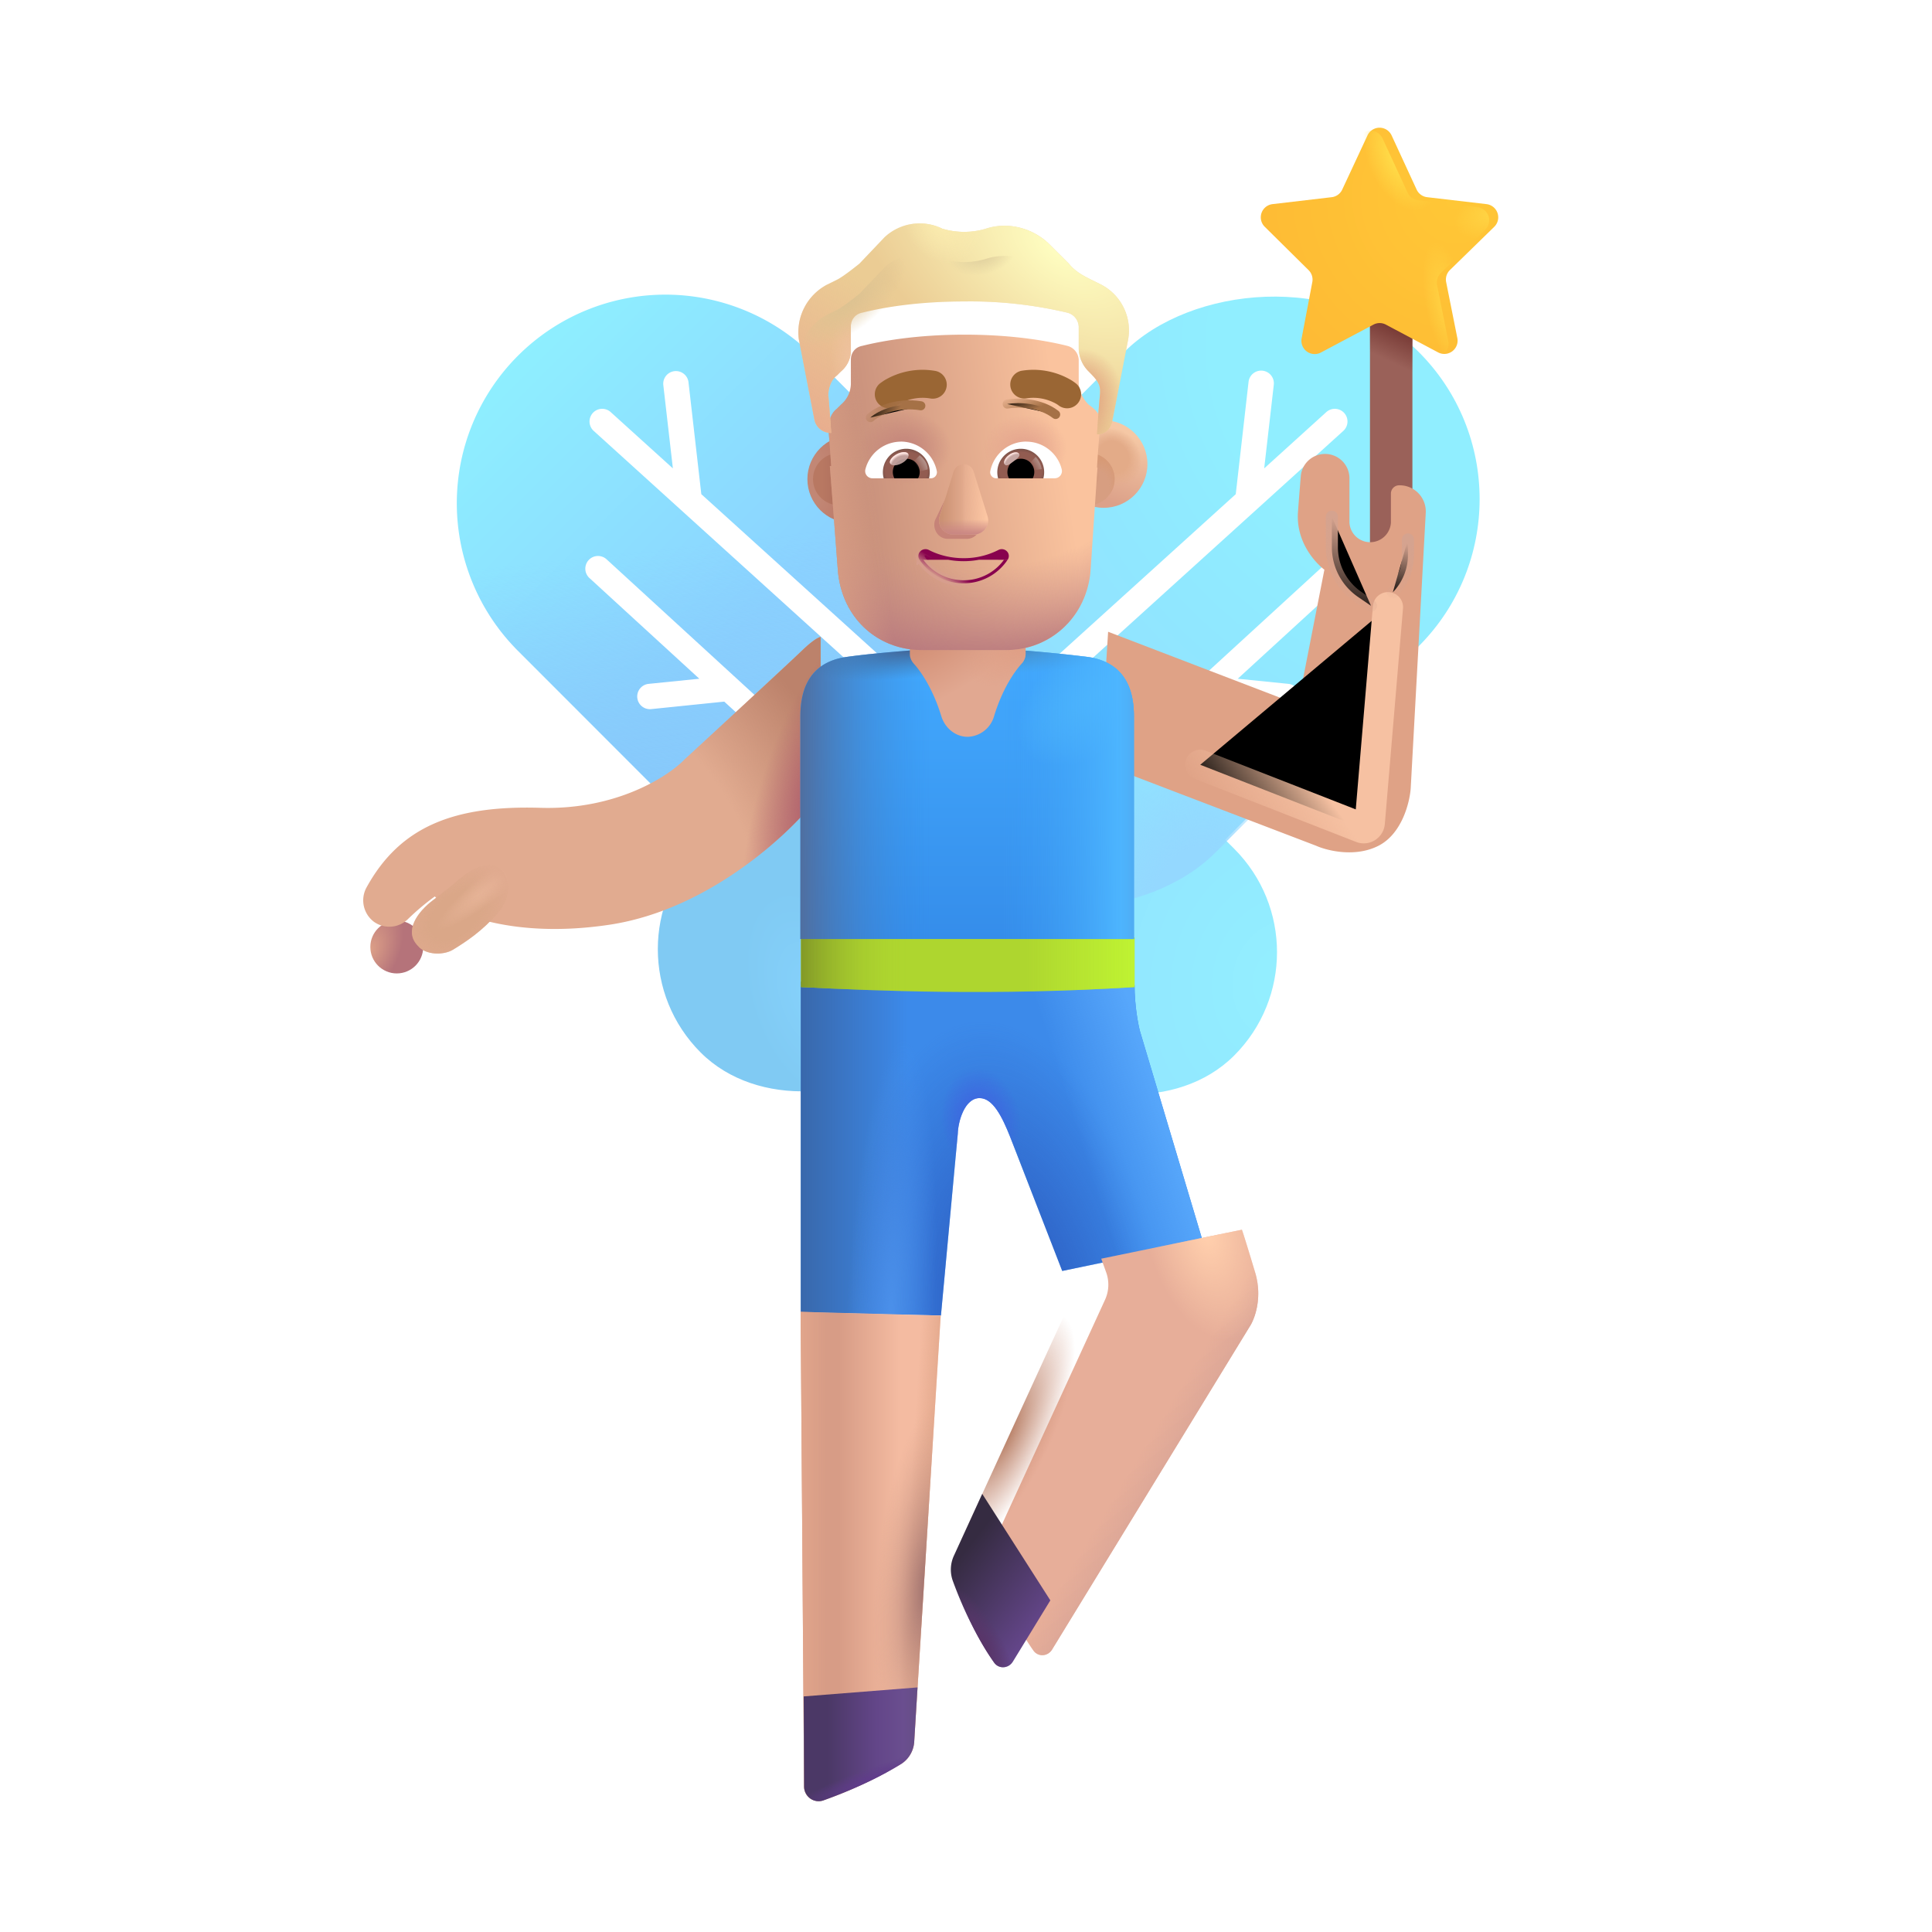 <svg width="100%" height="100%" viewBox="0 0 32 32" xmlns="http://www.w3.org/2000/svg"><g filter="url(#a)"><rect width="4.843" height="8.191" x="12.963" y="13.403" fill="url(#b)" rx="2.422" transform="rotate(-45 12.963 13.403)"/></g><g filter="url(#c)"><rect width="6.894" height="11.735" fill="url(#d)" rx="3.447" transform="scale(-1 1)rotate(-45 -3.014 35.5)"/></g><rect width="6.894" height="11.735" fill="url(#e)" rx="3.447" transform="scale(-1 1)rotate(-45 -3.014 35.5)"/><g filter="url(#f)"><path fill="url(#g)" d="M8.523 10.723a3.454 3.454 0 0 1 .005-4.88 3.454 3.454 0 0 1 4.881-.006l1.19 1.19c.337.337.601.742.775 1.188l1.2 3.086c.154.398.233.822.233 1.249v.56a2.443 2.443 0 0 1-4.17 1.727z"/><path fill="url(#h)" d="M8.523 10.723a3.454 3.454 0 0 1 .005-4.88 3.454 3.454 0 0 1 4.881-.006l1.19 1.19c.337.337.601.742.775 1.188l1.2 3.086c.154.398.233.822.233 1.249v.56a2.443 2.443 0 0 1-4.17 1.727z"/></g><g filter="url(#i)"><rect width="4.843" height="8.244" fill="url(#j)" rx="2.422" transform="scale(-1 1)rotate(-45 6.585 29.734)"/></g><g filter="url(#k)"><path fill="#fff" d="M10.047 9.264a.21.21 0 0 0-.284.31l1.82 1.668-.84.085a.21.21 0 0 0 .043.418l1.21-.124.955.875a.21.21 0 1 0 .284-.31z"/></g><g filter="url(#l)"><path fill="#fff" d="M11.403 6.325a.21.21 0 0 0-.417.048l.159 1.385-1.025-.928a.21.21 0 1 0-.282.311l5.73 5.192a.21.21 0 0 0 .283-.312l-4.235-3.836z"/></g><g filter="url(#m)"><path fill="#fff" d="M22.037 9.264a.21.21 0 1 1 .284.31l-1.82 1.668.84.085a.21.21 0 0 1-.043.418l-1.21-.124-.955.875a.21.21 0 1 1-.284-.31z"/></g><g filter="url(#n)"><path fill="#fff" d="M20.68 6.325a.21.21 0 0 1 .418.048l-.159 1.385 1.024-.928a.21.21 0 1 1 .282.311l-5.73 5.192a.21.21 0 1 1-.282-.312l4.235-3.836z"/></g><g filter="url(#o)"><rect width=".703" height="4.633" x="22.341" y="4.997" fill="#9A6159" rx=".352"/><rect width=".703" height="4.633" x="22.341" y="4.997" fill="url(#p)" rx=".352"/></g><g filter="url(#q)"><path fill="url(#r)" d="M22.5 2.293a.22.22 0 0 1 .4.001l.414.896a.22.22 0 0 0 .174.126l.983.115a.22.22 0 0 1 .128.376l-.734.716a.22.22 0 0 0-.062.2l.185.926a.22.22 0 0 1-.32.237l-.863-.459a.22.22 0 0 0-.207 0l-.87.462a.22.22 0 0 1-.319-.235l.177-.932a.22.22 0 0 0-.062-.198l-.726-.718a.22.22 0 0 1 .129-.375l.98-.115a.22.22 0 0 0 .174-.125z"/></g><path fill="url(#s)" d="M22.5 2.293a.22.22 0 0 1 .4.001l.414.896a.22.22 0 0 0 .174.126l.983.115a.22.22 0 0 1 .128.376l-.734.716a.22.22 0 0 0-.062.2l.185.926a.22.22 0 0 1-.32.237l-.863-.459a.22.22 0 0 0-.207 0l-.87.462a.22.22 0 0 1-.319-.235l.177-.932a.22.22 0 0 0-.062-.198l-.726-.718a.22.22 0 0 1 .129-.375l.98-.115a.22.22 0 0 0 .174-.125z"/><path fill="url(#t)" d="M22.5 2.293a.22.22 0 0 1 .4.001l.414.896a.22.22 0 0 0 .174.126l.983.115a.22.22 0 0 1 .128.376l-.734.716a.22.22 0 0 0-.062.2l.185.926a.22.22 0 0 1-.32.237l-.863-.459a.22.22 0 0 0-.207 0l-.87.462a.22.22 0 0 1-.319-.235l.177-.932a.22.22 0 0 0-.062-.198l-.726-.718a.22.22 0 0 1 .129-.375l.98-.115a.22.22 0 0 0 .174-.125z"/><path fill="url(#u)" d="M22.5 2.293a.22.22 0 0 1 .4.001l.414.896a.22.22 0 0 0 .174.126l.983.115a.22.22 0 0 1 .128.376l-.734.716a.22.22 0 0 0-.062.2l.185.926a.22.22 0 0 1-.32.237l-.863-.459a.22.22 0 0 0-.207 0l-.87.462a.22.22 0 0 1-.319-.235l.177-.932a.22.22 0 0 0-.062-.198l-.726-.718a.22.22 0 0 1 .129-.375l.98-.115a.22.22 0 0 0 .174-.125z"/><path fill="#3C8AEA" d="M13.264 21.733V16.26l5.528.056c0 .348.063.666.09.765l1.042 3.486-2.33.484-.864-2.223c-.133-.336-.286-.64-.505-.64-.25 0-.356.391-.361.59l-.279 3.011z"/><path fill="url(#v)" d="M13.264 21.733V16.26l5.528.056c0 .348.063.666.09.765l1.042 3.486-2.33.484-.864-2.223c-.133-.336-.286-.64-.505-.64-.25 0-.356.391-.361.59l-.279 3.011z"/><path fill="url(#w)" d="M13.264 21.733V16.26l5.528.056c0 .348.063.666.09.765l1.042 3.486-2.33.484-.864-2.223c-.133-.336-.286-.64-.505-.64-.25 0-.356.391-.361.59l-.279 3.011z"/><path fill="url(#x)" d="M13.264 21.733V16.26l5.528.056c0 .348.063.666.09.765l1.042 3.486-2.33.484-.864-2.223c-.133-.336-.286-.64-.505-.64-.25 0-.356.391-.361.59l-.279 3.011z"/><path fill="url(#y)" d="M13.264 21.733V16.26l5.528.056c0 .348.063.666.09.765l1.042 3.486-2.33.484-.864-2.223c-.133-.336-.286-.64-.505-.64-.25 0-.356.391-.361.59l-.279 3.011z"/><path fill="url(#z)" d="M13.264 21.733V16.26l5.528.056c0 .348.063.666.09.765l1.042 3.486-2.33.484-.864-2.223c-.133-.336-.286-.64-.505-.64-.25 0-.356.391-.361.59l-.279 3.011z"/><path fill="#AED62F" d="M13.267 16.349v-.82h5.525v.82c-2.337.148-4.276.062-5.525 0"/><path fill="url(#A)" d="M13.267 16.349v-.82h5.525v.82c-2.337.148-4.276.062-5.525 0"/><path fill="url(#B)" d="M13.267 16.349v-.82h5.525v.82c-2.337.148-4.276.062-5.525 0"/><path fill="url(#C)" d="m13.318 29.589-.057-7.861 2.32.062-.439 7.053a.47.47 0 0 1-.215.373 7 7 0 0 1-1.287.603.242.242 0 0 1-.322-.23"/><path fill="url(#D)" d="m13.318 29.589-.057-7.861 2.32.062-.439 7.053a.47.47 0 0 1-.215.373 7 7 0 0 1-1.287.603.242.242 0 0 1-.322-.23"/><path fill="url(#E)" d="m13.318 29.589-.057-7.861 2.32.062-.439 7.053a.47.47 0 0 1-.215.373 7 7 0 0 1-1.287.603.242.242 0 0 1-.322-.23"/><path fill="url(#F)" d="m13.318 29.589-.057-7.861 2.32.062-.439 7.053a.47.47 0 0 1-.215.373 7 7 0 0 1-1.287.603.242.242 0 0 1-.322-.23"/><path fill="url(#G)" d="m13.312 28.098.006 1.49c0 .169.164.288.322.231.348-.125.845-.33 1.287-.603a.47.47 0 0 0 .216-.373l.054-.894z"/><path fill="url(#H)" d="m13.312 28.098.006 1.49c0 .169.164.288.322.231.348-.125.845-.33 1.287-.603a.47.47 0 0 0 .216-.373l.054-.894z"/><g filter="url(#I)"><path fill="#E7AE99" d="m17.672 21.275-.082-.227 2.33-.48c.022.062.095.292.22.71.125.42-.01.774-.094.899l-3.27 5.344c-.07.116-.232.128-.31.017-.297-.42-.547-.974-.686-1.358a.55.55 0 0 1 .023-.42l1.85-4.032a.6.6 0 0 0 .019-.453"/><path fill="url(#J)" d="m17.672 21.275-.082-.227 2.33-.48c.022.062.095.292.22.71.125.42-.01.774-.094.899l-3.27 5.344c-.07.116-.232.128-.31.017-.297-.42-.547-.974-.686-1.358a.55.55 0 0 1 .023-.42l1.85-4.032a.6.6 0 0 0 .019-.453"/><path fill="url(#K)" d="m17.672 21.275-.082-.227 2.33-.48c.022.062.095.292.22.71.125.42-.01.774-.094.899l-3.27 5.344c-.07.116-.232.128-.31.017-.297-.42-.547-.974-.686-1.358a.55.55 0 0 1 .023-.42l1.85-4.032a.6.6 0 0 0 .019-.453"/></g><path fill="url(#L)" d="m17.672 21.275-.082-.227 2.33-.48c.022.062.095.292.22.71.125.42-.01.774-.094.899l-3.27 5.344c-.07.116-.232.128-.31.017-.297-.42-.547-.974-.686-1.358a.55.55 0 0 1 .023-.42l1.85-4.032a.6.6 0 0 0 .019-.453"/><path fill="url(#M)" d="m17.397 26.507-.62 1.014c-.07.116-.233.128-.311.017-.297-.42-.547-.974-.686-1.358a.55.55 0 0 1 .023-.42l.466-1.017z"/><path fill="url(#N)" d="m17.397 26.507-.62 1.014c-.07.116-.233.128-.311.017-.297-.42-.547-.974-.686-1.358a.55.55 0 0 1 .023-.42l.466-1.017z"/><circle cx="6.572" cy="15.685" r=".438" fill="url(#O)"/><g filter="url(#P)"><path fill="#E1AB90" d="M13.28 11.279c.194-.188.29-.23.313-.227v2.59c-.399.557-1.783 1.92-3.508 2.176-1.615.24-2.64-.206-2.883-.47a4 4 0 0 0-.448.378.44.44 0 0 1-.556.045.444.444 0 0 1-.133-.561c.558-1.026 1.462-1.373 2.887-1.33 1.256.038 2.117-.52 2.39-.805.566-.52 1.744-1.609 1.938-1.796"/><path fill="url(#Q)" d="M13.28 11.279c.194-.188.29-.23.313-.227v2.59c-.399.557-1.783 1.92-3.508 2.176-1.615.24-2.64-.206-2.883-.47a4 4 0 0 0-.448.378.44.44 0 0 1-.556.045.444.444 0 0 1-.133-.561c.558-1.026 1.462-1.373 2.887-1.33 1.256.038 2.117-.52 2.39-.805.566-.52 1.744-1.609 1.938-1.796"/><path fill="url(#R)" d="M13.28 11.279c.194-.188.29-.23.313-.227v2.59c-.399.557-1.783 1.92-3.508 2.176-1.615.24-2.64-.206-2.883-.47a4 4 0 0 0-.448.378.44.44 0 0 1-.556.045.444.444 0 0 1-.133-.561c.558-1.026 1.462-1.373 2.887-1.33 1.256.038 2.117-.52 2.39-.805.566-.52 1.744-1.609 1.938-1.796"/></g><g filter="url(#S)"><path fill="#DAA788" d="M7.08 15.003c.177-.133.339-.264.43-.342.416-.346.638-.217.724-.128.1.102.144.418-.094.695-.25.29-.51.464-.735.601-.165.1-.46.088-.582-.062-.238-.242-.013-.561.257-.764"/><path fill="url(#T)" d="M7.08 15.003c.177-.133.339-.264.43-.342.416-.346.638-.217.724-.128.1.102.144.418-.094.695-.25.29-.51.464-.735.601-.165.1-.46.088-.582-.062-.238-.242-.013-.561.257-.764"/><path fill="url(#U)" d="M7.08 15.003c.177-.133.339-.264.43-.342.416-.346.638-.217.724-.128.1.102.144.418-.094.695-.25.29-.51.464-.735.601-.165.1-.46.088-.582-.062-.238-.242-.013-.561.257-.764"/></g><g filter="url(#V)"><path fill="#DFA286" d="m21.499 12.27-3.145-1.206-.136 2.175 3.578 1.368c.185.083.651.2 1.039 0s.515-.72.531-.953l.249-4.56a.433.433 0 0 0-.433-.456h-.007a.137.137 0 0 0-.137.137v.48a.344.344 0 0 1-.687 0V8.51a.404.404 0 0 0-.805-.035c-.013.162-.03.366-.047.6-.038.494.276.836.437.961z"/></g><path fill="url(#W)" d="M16.006 10.718c-.438.015-1.42.083-1.985.163-.721.101-.764.71-.764.992v3.68h5.524v-3.68c0-.281-.043-.89-.764-.992a25 25 0 0 0-1.985-.163h-.026"/><path fill="url(#X)" d="M16.006 10.718c-.438.015-1.42.083-1.985.163-.721.101-.764.71-.764.992v3.68h5.524v-3.68c0-.281-.043-.89-.764-.992a25 25 0 0 0-1.985-.163h-.026"/><path fill="url(#Y)" d="M16.006 10.718c-.438.015-1.42.083-1.985.163-.721.101-.764.71-.764.992v3.68h5.524v-3.68c0-.281-.043-.89-.764-.992a25 25 0 0 0-1.985-.163h-.026"/><path fill="url(#Z)" d="M16.006 10.718c-.438.015-1.42.083-1.985.163-.721.101-.764.71-.764.992v3.68h5.524v-3.68c0-.281-.043-.89-.764-.992a25 25 0 0 0-1.985-.163h-.026"/><path fill="url(#aa)" d="M16.006 10.718c-.438.015-1.42.083-1.985.163-.721.101-.764.71-.764.992v3.68h5.524v-3.68c0-.281-.043-.89-.764-.992a25 25 0 0 0-1.985-.163h-.026"/><path fill="url(#ab)" d="M16.006 10.718c-.438.015-1.42.083-1.985.163-.721.101-.764.71-.764.992v3.68h5.524v-3.68c0-.281-.043-.89-.764-.992a25 25 0 0 0-1.985-.163h-.026"/><path fill="url(#ac)" d="M16.006 10.718c-.438.015-1.42.083-1.985.163-.721.101-.764.71-.764.992v3.68h5.524v-3.68c0-.281-.043-.89-.764-.992a25 25 0 0 0-1.985-.163h-.026"/><path fill="url(#ad)" d="M15.07 10.486v.349c0 .058.026.113.065.157.134.147.326.443.456.87.06.195.232.342.437.342a.47.47 0 0 0 .437-.342c.13-.427.322-.723.456-.87a.24.24 0 0 0 .066-.157v-.35z"/><path fill="url(#ae)" d="M15.07 10.486v.349c0 .058.026.113.065.157.134.147.326.443.456.87.06.195.232.342.437.342a.47.47 0 0 0 .437-.342c.13-.427.322-.723.456-.87a.24.24 0 0 0 .066-.157v-.35z"/><g filter="url(#af)"><path stroke="url(#ag)" stroke-linecap="round" stroke-width=".5" d="m19.88 12.667 2.672 1.045a.1.1 0 0 0 .136-.085l.301-3.57"/></g><g filter="url(#ah)"><path stroke="url(#ai)" stroke-linecap="round" stroke-width=".2" d="M22.06 8.558v.505a1 1 0 0 0 .433.824l.215.147"/></g><g filter="url(#aj)"><path stroke="url(#ak)" stroke-linecap="round" stroke-width=".2" d="M23.32 8.935v.258c0 .23-.09.451-.25.617v0"/></g><g filter="url(#al)"><circle cx="13.898" cy="7.936" r=".725" fill="url(#am)"/></g><g filter="url(#an)"><circle cx="13.898" cy="7.936" r=".432" fill="url(#ao)"/></g><g filter="url(#ap)"><circle cx="18.03" cy="7.936" r=".725" fill="url(#aq)"/><circle cx="18.03" cy="7.936" r=".725" fill="url(#ar)"/></g><g filter="url(#as)"><circle cx="18.03" cy="7.936" r=".432" fill="#D79E81"/><circle cx="18.03" cy="7.936" r=".432" fill="url(#at)"/><circle cx="18.03" cy="7.936" r=".432" fill="url(#au)"/></g><g filter="url(#av)"><path fill="url(#aw)" d="M13.745 7.67h.022s-.024-.37-.047-.625c0-.116.047-.255.14-.324l.07-.07a.46.46 0 0 0 .163-.37v-.37c0-.117.07-.21.186-.232.28-.07.862-.186 1.7-.186.84 0 1.422.116 1.701.186a.25.25 0 0 1 .187.231v.37c0 .14.07.279.163.371.218.153.204.237.186.417a20 20 0 0 0-.046.626h.008l-.116 1.719c-.07.768-.674 1.304-1.394 1.304h-1.394c-.744 0-1.325-.536-1.395-1.304z"/><path fill="url(#ax)" d="M13.745 7.67h.022s-.024-.37-.047-.625c0-.116.047-.255.14-.324l.07-.07a.46.46 0 0 0 .163-.37v-.37c0-.117.07-.21.186-.232.28-.07.862-.186 1.7-.186.84 0 1.422.116 1.701.186a.25.25 0 0 1 .187.231v.37c0 .14.07.279.163.371.218.153.204.237.186.417a20 20 0 0 0-.046.626h.008l-.116 1.719c-.07.768-.674 1.304-1.394 1.304h-1.394c-.744 0-1.325-.536-1.395-1.304z"/><path fill="url(#ay)" d="M13.745 7.67h.022s-.024-.37-.047-.625c0-.116.047-.255.14-.324l.07-.07a.46.46 0 0 0 .163-.37v-.37c0-.117.07-.21.186-.232.28-.07.862-.186 1.7-.186.84 0 1.422.116 1.701.186a.25.25 0 0 1 .187.231v.37c0 .14.07.279.163.371.218.153.204.237.186.417a20 20 0 0 0-.046.626h.008l-.116 1.719c-.07.768-.674 1.304-1.394 1.304h-1.394c-.744 0-1.325-.536-1.395-1.304z"/><path fill="url(#az)" d="M13.745 7.67h.022s-.024-.37-.047-.625c0-.116.047-.255.14-.324l.07-.07a.46.46 0 0 0 .163-.37v-.37c0-.117.07-.21.186-.232.28-.07.862-.186 1.7-.186.84 0 1.422.116 1.701.186a.25.25 0 0 1 .187.231v.37c0 .14.07.279.163.371.218.153.204.237.186.417a20 20 0 0 0-.046.626h.008l-.116 1.719c-.07.768-.674 1.304-1.394 1.304h-1.394c-.744 0-1.325-.536-1.395-1.304z"/><path fill="url(#aA)" d="M13.745 7.67h.022s-.024-.37-.047-.625c0-.116.047-.255.14-.324l.07-.07a.46.46 0 0 0 .163-.37v-.37c0-.117.07-.21.186-.232.28-.07.862-.186 1.7-.186.84 0 1.422.116 1.701.186a.25.25 0 0 1 .187.231v.37c0 .14.07.279.163.371.218.153.204.237.186.417a20 20 0 0 0-.046.626h.008l-.116 1.719c-.07.768-.674 1.304-1.394 1.304h-1.394c-.744 0-1.325-.536-1.395-1.304z"/></g><g filter="url(#aB)"><path fill="#EBCC94" d="m18.053 5.123.187.092a.854.854 0 0 1 .442.927l-.256 1.32c-.023.137-.113.228-.248.232h-.008s.023-.394.046-.626c.02-.188-.014-.245-.186-.417a.55.55 0 0 1-.163-.37v-.37a.25.25 0 0 0-.187-.232 7 7 0 0 0-1.7-.186c-.839 0-1.421.116-1.7.186a.226.226 0 0 0-.187.231v.37a.46.46 0 0 1-.163.371l-.07.07c-.093.07-.14.208-.14.324.023.255.047.626.047.626l-.022-.001a.275.275 0 0 1-.258-.231l-.256-1.32a.89.89 0 0 1 .466-.904l.186-.092c.117-.07.233-.163.35-.255l.419-.44a.85.85 0 0 1 .955-.14c.233.07.49.07.722 0 .35-.115.746-.022 1.025.232l.35.348c.093.116.21.185.35.255"/><path fill="url(#aC)" d="m18.053 5.123.187.092a.854.854 0 0 1 .442.927l-.256 1.32c-.023.137-.113.228-.248.232h-.008s.023-.394.046-.626c.02-.188-.014-.245-.186-.417a.55.55 0 0 1-.163-.37v-.37a.25.25 0 0 0-.187-.232 7 7 0 0 0-1.7-.186c-.839 0-1.421.116-1.7.186a.226.226 0 0 0-.187.231v.37a.46.46 0 0 1-.163.371l-.07.07c-.093.07-.14.208-.14.324.023.255.047.626.047.626l-.022-.001a.275.275 0 0 1-.258-.231l-.256-1.32a.89.89 0 0 1 .466-.904l.186-.092c.117-.07.233-.163.35-.255l.419-.44a.85.85 0 0 1 .955-.14c.233.07.49.07.722 0 .35-.115.746-.022 1.025.232l.35.348c.093.116.21.185.35.255"/><path fill="url(#aD)" d="m18.053 5.123.187.092a.854.854 0 0 1 .442.927l-.256 1.32c-.023.137-.113.228-.248.232h-.008s.023-.394.046-.626c.02-.188-.014-.245-.186-.417a.55.55 0 0 1-.163-.37v-.37a.25.25 0 0 0-.187-.232 7 7 0 0 0-1.7-.186c-.839 0-1.421.116-1.7.186a.226.226 0 0 0-.187.231v.37a.46.46 0 0 1-.163.371l-.07.07c-.093.07-.14.208-.14.324.023.255.047.626.047.626l-.022-.001a.275.275 0 0 1-.258-.231l-.256-1.32a.89.89 0 0 1 .466-.904l.186-.092c.117-.07.233-.163.35-.255l.419-.44a.85.85 0 0 1 .955-.14c.233.07.49.07.722 0 .35-.115.746-.022 1.025.232l.35.348c.093.116.21.185.35.255"/><path fill="url(#aE)" d="m18.053 5.123.187.092a.854.854 0 0 1 .442.927l-.256 1.32c-.023.137-.113.228-.248.232h-.008s.023-.394.046-.626c.02-.188-.014-.245-.186-.417a.55.55 0 0 1-.163-.37v-.37a.25.25 0 0 0-.187-.232 7 7 0 0 0-1.7-.186c-.839 0-1.421.116-1.7.186a.226.226 0 0 0-.187.231v.37a.46.46 0 0 1-.163.371l-.07.07c-.093.07-.14.208-.14.324.023.255.047.626.047.626l-.022-.001a.275.275 0 0 1-.258-.231l-.256-1.32a.89.89 0 0 1 .466-.904l.186-.092c.117-.07.233-.163.35-.255l.419-.44a.85.85 0 0 1 .955-.14c.233.07.49.07.722 0 .35-.115.746-.022 1.025.232l.35.348c.093.116.21.185.35.255"/><path fill="url(#aF)" d="m18.053 5.123.187.092a.854.854 0 0 1 .442.927l-.256 1.32c-.023.137-.113.228-.248.232h-.008s.023-.394.046-.626c.02-.188-.014-.245-.186-.417a.55.55 0 0 1-.163-.37v-.37a.25.25 0 0 0-.187-.232 7 7 0 0 0-1.7-.186c-.839 0-1.421.116-1.7.186a.226.226 0 0 0-.187.231v.37a.46.46 0 0 1-.163.371l-.07.07c-.093.07-.14.208-.14.324.023.255.047.626.047.626l-.022-.001a.275.275 0 0 1-.258-.231l-.256-1.32a.89.89 0 0 1 .466-.904l.186-.092c.117-.07.233-.163.35-.255l.419-.44a.85.85 0 0 1 .955-.14c.233.07.49.07.722 0 .35-.115.746-.022 1.025.232l.35.348c.093.116.21.185.35.255"/><path fill="url(#aG)" d="m18.053 5.123.187.092a.854.854 0 0 1 .442.927l-.256 1.32c-.023.137-.113.228-.248.232h-.008s.023-.394.046-.626c.02-.188-.014-.245-.186-.417a.55.55 0 0 1-.163-.37v-.37a.25.25 0 0 0-.187-.232 7 7 0 0 0-1.7-.186c-.839 0-1.421.116-1.7.186a.226.226 0 0 0-.187.231v.37a.46.46 0 0 1-.163.371l-.07.07c-.093.07-.14.208-.14.324.023.255.047.626.047.626l-.022-.001a.275.275 0 0 1-.258-.231l-.256-1.32a.89.89 0 0 1 .466-.904l.186-.092c.117-.07.233-.163.35-.255l.419-.44a.85.85 0 0 1 .955-.14c.233.07.49.07.722 0 .35-.115.746-.022 1.025.232l.35.348c.093.116.21.185.35.255"/></g><path fill="url(#aH)" d="m18.053 5.123.187.092a.854.854 0 0 1 .442.927l-.256 1.32c-.023.137-.113.228-.248.232h-.008s.023-.394.046-.626c.02-.188-.014-.245-.186-.417a.55.55 0 0 1-.163-.37v-.37a.25.25 0 0 0-.187-.232 7 7 0 0 0-1.7-.186c-.839 0-1.421.116-1.7.186a.226.226 0 0 0-.187.231v.37a.46.46 0 0 1-.163.371l-.07.07c-.093.07-.14.208-.14.324.023.255.047.626.047.626l-.022-.001a.275.275 0 0 1-.258-.231l-.256-1.32a.89.89 0 0 1 .466-.904l.186-.092c.117-.07.233-.163.35-.255l.419-.44a.85.85 0 0 1 .955-.14c.233.07.49.07.722 0 .35-.115.746-.022 1.025.232l.35.348c.093.116.21.185.35.255"/><path fill="url(#aI)" d="m18.053 5.123.187.092a.854.854 0 0 1 .442.927l-.256 1.32c-.023.137-.113.228-.248.232h-.008s.023-.394.046-.626c.02-.188-.014-.245-.186-.417a.55.55 0 0 1-.163-.37v-.37a.25.25 0 0 0-.187-.232 7 7 0 0 0-1.7-.186c-.839 0-1.421.116-1.7.186a.226.226 0 0 0-.187.231v.37a.46.46 0 0 1-.163.371l-.07.07c-.093.07-.14.208-.14.324.023.255.047.626.047.626l-.022-.001a.275.275 0 0 1-.258-.231l-.256-1.32a.89.89 0 0 1 .466-.904l.186-.092c.117-.07.233-.163.35-.255l.419-.44a.85.85 0 0 1 .955-.14c.233.07.49.07.722 0 .35-.115.746-.022 1.025.232l.35.348c.093.116.21.185.35.255"/><g filter="url(#aJ)"><path fill="#C68378" d="m15.84 7.883-.355.738c-.045.152.061.304.212.304h.32c.15 0 .256-.154.212-.304l-.217-.738c-.046-.164-.123-.164-.171 0"/></g><g filter="url(#aK)"><path fill="#E4AC8F" d="m15.794 7.812-.23.738a.234.234 0 0 0 .226.304h.341c.16 0 .273-.154.226-.304l-.23-.738c-.05-.163-.28-.163-.333 0"/><path fill="url(#aL)" d="m15.794 7.812-.23.738a.234.234 0 0 0 .226.304h.341c.16 0 .273-.154.226-.304l-.23-.738c-.05-.163-.28-.163-.333 0"/><path fill="url(#aM)" d="m15.794 7.812-.23.738a.234.234 0 0 0 .226.304h.341c.16 0 .273-.154.226-.304l-.23-.738c-.05-.163-.28-.163-.333 0"/><path fill="url(#aN)" d="m15.794 7.812-.23.738a.234.234 0 0 0 .226.304h.341c.16 0 .273-.154.226-.304l-.23-.738c-.05-.163-.28-.163-.333 0"/></g><path fill="#88024E" stroke="url(#aO)" stroke-width=".1" d="M16.69 9.271a.11.11 0 0 0-.013-.14.12.12 0 0 0-.138-.023 1.25 1.25 0 0 1-.579.137c-.212 0-.412-.05-.578-.137a.12.12 0 0 0-.139.024.11.11 0 0 0-.012.14m1.458 0-.041-.028.041.027Zm0 0a.87.87 0 0 1-.729.389.87.87 0 0 1-.729-.39m0 0v.001l.042-.028m-.042.027.042-.027m0 0c.145.22.399.367.687.367a.82.82 0 0 0 .688-.367c.037-.057-.027-.121-.086-.091-.174.09-.38.142-.602.142-.22 0-.427-.051-.601-.142-.06-.03-.124.037-.086.09Z"/><g filter="url(#aP)"><path fill="#9A6634" d="m17.576 6.755-.002-.001-.002-.002-.005-.004a1 1 0 0 0-.067-.047 1.23 1.23 0 0 0-.83-.16.232.232 0 0 0 .072.458.77.77 0 0 1 .512.095l.024.016.003.003a.232.232 0 0 0 .295-.358"/></g><g filter="url(#aQ)"><path fill="#9A6634" d="M14.321 6.755zv-.001l.003-.002.005-.004a1 1 0 0 1 .067-.047 1.23 1.23 0 0 1 .83-.16.232.232 0 1 1-.072.458.77.77 0 0 0-.512.095l-.023.016-.004.003a.232.232 0 0 1-.295-.358"/></g><path fill="#fff" d="M16.998 7.315c.283 0 .523.195.588.46a.12.12 0 0 1-.116.147h-.97a.1.1 0 0 1-.098-.118c.055-.278.3-.49.595-.49"/><path fill="url(#aR)" d="M16.908 7.433a.388.388 0 0 1 .373.49h-.749a.389.389 0 0 1 .375-.49"/><path fill="#000" d="M16.686 7.82c0-.123.098-.222.222-.222a.22.22 0 0 1 .197.324h-.393a.2.2 0 0 1-.026-.102"/><g filter="url(#aS)"><path fill="#C7A7A3" d="M16.879 7.515c.028.037-.03.082-.096.13-.065.05-.114.084-.142.047s.004-.106.07-.155c.065-.05.14-.06.168-.022"/><path fill="url(#aT)" d="M16.879 7.515c.028.037-.03.082-.096.13-.065.05-.114.084-.142.047s.004-.106.07-.155c.065-.05.14-.06.168-.022"/></g><g filter="url(#aU)"><path fill="url(#aV)" d="M17.253 7.77a.37.37 0 0 0-.1-.202l-.114.124.051.1z"/></g><path fill="#fff" d="M14.921 7.315a.61.61 0 0 0-.588.46.12.12 0 0 0 .116.147h.969a.1.1 0 0 0 .099-.118.61.61 0 0 0-.596-.49"/><path fill="url(#aW)" d="M15.01 7.433a.388.388 0 0 0-.373.49h.75a.39.39 0 0 0-.375-.49"/><path fill="#000" d="M15.233 7.82a.22.22 0 0 0-.222-.222.22.22 0 0 0-.197.324h.392a.2.2 0 0 0 .027-.102"/><g filter="url(#aX)"><path fill="url(#aY)" d="M15.365 7.775c0-.125-.102-.209-.13-.234l-.125.12.077.158z"/></g><g filter="url(#aZ)" transform="rotate(-27.914 14.894 7.598)"><ellipse cx="14.894" cy="7.598" fill="#C7A7A3" fill-opacity=".9" rx=".169" ry=".086"/><ellipse cx="14.894" cy="7.598" fill="url(#ba)" rx=".169" ry=".086"/></g><g filter="url(#bb)"><path stroke="url(#bc)" stroke-linecap="round" stroke-width=".15" d="M16.682 6.692c.186-.033.55-.023.803.173"/></g><g filter="url(#bd)"><path stroke="url(#be)" stroke-linecap="round" stroke-width=".15" d="M14.415 6.917c.142-.125.452-.258.837-.196"/></g><defs><radialGradient id="b" cx="0" cy="0" r="1" gradientTransform="matrix(-1.878 -2.806 3.324 -2.225 16.838 21.301)" gradientUnits="userSpaceOnUse"><stop stop-color="#93EFFF"/><stop offset="1" stop-color="#91E5FF"/></radialGradient><radialGradient id="d" cx="0" cy="0" r="1" gradientTransform="matrix(0 8.75 -10.187 0 3.092 .28)" gradientUnits="userSpaceOnUse"><stop offset=".356" stop-color="#90EEFF"/><stop offset="1" stop-color="#91DEFF"/></radialGradient><radialGradient id="e" cx="0" cy="0" r="1" gradientTransform="rotate(-58.508 8.125 5.097)scale(2.876 1.69)" gradientUnits="userSpaceOnUse"><stop offset=".419" stop-color="#94D8FF"/><stop offset="1" stop-color="#94D8FF" stop-opacity="0"/></radialGradient><radialGradient id="j" cx="0" cy="0" r="1" gradientTransform="matrix(.464 .884 -1.6 .84 1.815 6.289)" gradientUnits="userSpaceOnUse"><stop stop-color="#85D1FB"/><stop offset="1" stop-color="#80CAF3"/></radialGradient><radialGradient id="r" cx="0" cy="0" r="1" gradientTransform="rotate(141.509 11.379 5.864)scale(3.314 3.478)" gradientUnits="userSpaceOnUse"><stop stop-color="#FFC736"/><stop offset="1" stop-color="#FEBB35"/></radialGradient><radialGradient id="s" cx="0" cy="0" r="1" gradientTransform="matrix(.352 .891 -.531 .21 23.216 2.575)" gradientUnits="userSpaceOnUse"><stop offset=".22" stop-color="#FFDD49"/><stop offset="1" stop-color="#FFDD49" stop-opacity="0"/></radialGradient><radialGradient id="t" cx="0" cy="0" r="1" gradientTransform="rotate(78.781 8.915 17.107)scale(1.044 .351)" gradientUnits="userSpaceOnUse"><stop stop-color="#FFD545"/><stop offset="1" stop-color="#FFD545" stop-opacity="0"/></radialGradient><radialGradient id="u" cx="0" cy="0" r="1" gradientTransform="matrix(-.635 .22 -.13 -.375 24.731 3.528)" gradientUnits="userSpaceOnUse"><stop stop-color="#FFD545"/><stop offset="1" stop-color="#FFD545" stop-opacity="0"/></radialGradient><radialGradient id="w" cx="0" cy="0" r="1" gradientTransform="matrix(-.688 -5.062 2.531 -.344 16.78 21.98)" gradientUnits="userSpaceOnUse"><stop stop-color="#2851B6"/><stop offset="1" stop-color="#2851B6" stop-opacity="0"/></radialGradient><radialGradient id="x" cx="0" cy="0" r="1" gradientTransform="rotate(-100.125 15.9 2.484)scale(.889 .66)" gradientUnits="userSpaceOnUse"><stop offset=".201" stop-color="#3F63E1"/><stop offset="1" stop-color="#3F63E1" stop-opacity="0"/></radialGradient><radialGradient id="z" cx="0" cy="0" r="1" gradientTransform="matrix(.219 -4.561 .728 .035 14.75 21.79)" gradientUnits="userSpaceOnUse"><stop stop-color="#4B90EA"/><stop offset="1" stop-color="#4B90EA" stop-opacity="0"/></radialGradient><radialGradient id="E" cx="0" cy="0" r="1" gradientTransform="matrix(-.266 3.094 -.85 -.073 15.348 26.277)" gradientUnits="userSpaceOnUse"><stop offset=".085" stop-color="#A87973"/><stop offset="1" stop-color="#D7A18A" stop-opacity="0"/></radialGradient><radialGradient id="H" cx="0" cy="0" r="1" gradientTransform="rotate(-109.44 17.675 9.602)scale(.211 1.493)" gradientUnits="userSpaceOnUse"><stop stop-color="#603B8B"/><stop offset="1" stop-color="#603B8B" stop-opacity="0"/></radialGradient><radialGradient id="K" cx="0" cy="0" r="1" gradientTransform="matrix(.469 1.805 -.965 .251 19.32 20.568)" gradientUnits="userSpaceOnUse"><stop offset=".091" stop-color="#FFCEAC"/><stop offset="1" stop-color="#FFCEAC" stop-opacity="0"/></radialGradient><radialGradient id="L" cx="0" cy="0" r="1" gradientTransform="matrix(.711 .348 -.968 1.98 16.606 23.744)" gradientUnits="userSpaceOnUse"><stop offset=".108" stop-color="#B88067"/><stop offset="1" stop-color="#C6846B" stop-opacity="0"/></radialGradient><radialGradient id="N" cx="0" cy="0" r="1" gradientTransform="matrix(.285 -.164 .55 .957 16.253 27.216)" gradientUnits="userSpaceOnUse"><stop offset=".122" stop-color="#593569"/><stop offset="1" stop-color="#593569" stop-opacity="0"/></radialGradient><radialGradient id="O" cx="0" cy="0" r="1" gradientTransform="matrix(.438 .191 -.32 .731 6.135 15.73)" gradientUnits="userSpaceOnUse"><stop stop-color="#DC9F87"/><stop offset="1" stop-color="#B5737A"/></radialGradient><radialGradient id="Q" cx="0" cy="0" r="1" gradientTransform="rotate(-38.729 27.875 -1.302)scale(8.092 6.396)" gradientUnits="userSpaceOnUse"><stop offset=".76" stop-color="#BC826B" stop-opacity="0"/><stop offset="1" stop-color="#BC826B"/></radialGradient><radialGradient id="R" cx="0" cy="0" r="1" gradientTransform="matrix(-.947 2.72 -.895 -.312 13.593 13.469)" gradientUnits="userSpaceOnUse"><stop stop-color="#AC596B"/><stop offset="1" stop-color="#AC596B" stop-opacity="0"/></radialGradient><radialGradient id="T" cx="0" cy="0" r="1" gradientTransform="matrix(-1.169 .938 -.156 -.194 8.314 14.542)" gradientUnits="userSpaceOnUse"><stop stop-color="#EDBA9F"/><stop offset="1" stop-color="#EDBA9F" stop-opacity="0"/></radialGradient><radialGradient id="U" cx="0" cy="0" r="1" gradientTransform="matrix(.805 -.68 .452 .535 7.442 15.269)" gradientUnits="userSpaceOnUse"><stop offset=".45" stop-color="#E0AA8F" stop-opacity="0"/><stop offset="1" stop-color="#E0AA8F"/></radialGradient><radialGradient id="Y" cx="0" cy="0" r="1" gradientTransform="matrix(-1.927 .257 -.067 -.498 15.184 10.717)" gradientUnits="userSpaceOnUse"><stop stop-color="#435E8C"/><stop offset="1" stop-color="#3F76A9" stop-opacity="0"/></radialGradient><radialGradient id="Z" cx="0" cy="0" r="1" gradientTransform="rotate(142.326 7.14 8.85)scale(1.56 .894)" gradientUnits="userSpaceOnUse"><stop stop-color="#56C3FF"/><stop offset="1" stop-color="#56C3FF" stop-opacity="0"/></radialGradient><radialGradient id="aa" cx="0" cy="0" r="1" gradientTransform="matrix(1.672 0 0 .427 16.833 10.717)" gradientUnits="userSpaceOnUse"><stop stop-color="#4780AC"/><stop offset="1" stop-color="#4794C5" stop-opacity="0"/></radialGradient><radialGradient id="ad" cx="0" cy="0" r="1" gradientTransform="rotate(62.33 -1.095 17.766)scale(1.178 2.482)" gradientUnits="userSpaceOnUse"><stop stop-color="#D08A70"/><stop offset="1" stop-color="#E1A891"/></radialGradient><radialGradient id="ae" cx="0" cy="0" r="1" gradientTransform="matrix(-.959 .518 -.253 -.468 16.987 10.665)" gradientUnits="userSpaceOnUse"><stop stop-color="#DF9E84"/><stop offset="1" stop-color="#DF9E84" stop-opacity="0"/></radialGradient><radialGradient id="am" cx="0" cy="0" r="1" gradientTransform="matrix(.762 0 0 1.334 13.173 7.936)" gradientUnits="userSpaceOnUse"><stop offset=".351" stop-color="#C28775"/><stop offset="1" stop-color="#BA7867"/></radialGradient><radialGradient id="ar" cx="0" cy="0" r="1" gradientTransform="matrix(.359 -.261 .298 .41 18.192 7.821)" gradientUnits="userSpaceOnUse"><stop offset=".543" stop-color="#E3AB88"/><stop offset="1" stop-color="#E3AB88" stop-opacity="0"/></radialGradient><radialGradient id="at" cx="0" cy="0" r="1" gradientTransform="matrix(.357 -.656 .384 .209 18.012 8.293)" gradientUnits="userSpaceOnUse"><stop offset=".69" stop-color="#D79A76" stop-opacity="0"/><stop offset="1" stop-color="#D79A76"/></radialGradient><radialGradient id="au" cx="0" cy="0" r="1" gradientTransform="matrix(.113 .111 -.144 .145 18.03 7.936)" gradientUnits="userSpaceOnUse"><stop stop-color="#CB8E6D"/><stop offset="1" stop-color="#CB8E6D" stop-opacity="0"/></radialGradient><radialGradient id="ax" cx="0" cy="0" r="1" gradientTransform="matrix(0 4.634 -5.665 0 16.165 6.485)" gradientUnits="userSpaceOnUse"><stop offset=".618" stop-color="#C88D87" stop-opacity="0"/><stop offset=".941" stop-color="#B97A7E"/></radialGradient><radialGradient id="az" cx="0" cy="0" r="1" gradientTransform="matrix(0 -.568 .699 0 16.98 7.384)" gradientUnits="userSpaceOnUse"><stop stop-color="#E2A18C"/><stop offset="1" stop-color="#E2A18C" stop-opacity="0"/></radialGradient><radialGradient id="aA" cx="0" cy="0" r="1" gradientTransform="matrix(0 -.604 .751 0 15 7.37)" gradientUnits="userSpaceOnUse"><stop stop-color="#C2837A"/><stop offset="1" stop-color="#C2837A" stop-opacity="0"/></radialGradient><radialGradient id="aC" cx="0" cy="0" r="1" gradientTransform="rotate(127.807 7.659 6.595)scale(2.435 4.141)" gradientUnits="userSpaceOnUse"><stop stop-color="#FFFFC2"/><stop offset="1" stop-color="#FFFFC2" stop-opacity="0"/></radialGradient><radialGradient id="aE" cx="0" cy="0" r="1" gradientTransform="rotate(-92.056 10.174 -3.603)scale(.809 .397)" gradientUnits="userSpaceOnUse"><stop offset=".227" stop-color="#EEC19C"/><stop offset="1" stop-color="#EEC19C" stop-opacity="0"/></radialGradient><radialGradient id="aF" cx="0" cy="0" r="1" gradientTransform="matrix(.373 -.854 .697 .304 17.796 7.182)" gradientUnits="userSpaceOnUse"><stop offset=".479" stop-color="#E3AB85"/><stop offset="1" stop-color="#E3AB85" stop-opacity="0"/></radialGradient><radialGradient id="aG" cx="0" cy="0" r="1" gradientTransform="matrix(.431 .535 -.472 .381 15.624 4.2)" gradientUnits="userSpaceOnUse"><stop stop-color="#FBECAF"/><stop offset="1" stop-color="#FBECAF" stop-opacity="0"/></radialGradient><radialGradient id="aH" cx="0" cy="0" r="1" gradientTransform="rotate(76.961 5.489 12.33)scale(.349 .574)" gradientUnits="userSpaceOnUse"><stop offset=".208" stop-color="#E1D19F"/><stop offset="1" stop-color="#E1D19F" stop-opacity="0"/></radialGradient><radialGradient id="aI" cx="0" cy="0" r="1" gradientTransform="matrix(.315 .39 -.873 .706 14.073 4.951)" gradientUnits="userSpaceOnUse"><stop stop-color="#DCC291"/><stop offset="1" stop-color="#DCC291" stop-opacity="0"/></radialGradient><radialGradient id="aR" cx="0" cy="0" r="1" gradientTransform="matrix(0 .392 -.464 0 16.907 7.785)" gradientUnits="userSpaceOnUse"><stop offset=".75" stop-color="#925C51"/><stop offset="1" stop-color="#694B43"/><stop offset="1" stop-color="#804D49"/><stop offset="1" stop-color="#85534D"/></radialGradient><radialGradient id="aT" cx="0" cy="0" r="1" gradientTransform="matrix(-.101 -.13 .179 -.139 16.808 7.676)" gradientUnits="userSpaceOnUse"><stop offset=".766" stop-color="#FFE6E2" stop-opacity="0"/><stop offset=".966" stop-color="#FFE6E2"/></radialGradient><radialGradient id="aW" cx="0" cy="0" r="1" gradientTransform="matrix(0 .392 -.464 0 15.012 7.785)" gradientUnits="userSpaceOnUse"><stop offset=".75" stop-color="#925C51"/><stop offset="1" stop-color="#694B43"/><stop offset="1" stop-color="#804D49"/><stop offset="1" stop-color="#85534D"/></radialGradient><radialGradient id="ba" cx="0" cy="0" r="1" gradientTransform="rotate(-90.897 11.251 -3.46)scale(.215 .258)" gradientUnits="userSpaceOnUse"><stop offset=".766" stop-color="#FFE6E2" stop-opacity="0"/><stop offset=".966" stop-color="#FFE6E2"/></radialGradient><linearGradient id="g" x1="8.528" x2="12.668" y1="5.843" y2="9.982" gradientUnits="userSpaceOnUse"><stop stop-color="#8EEFFF"/><stop offset="1" stop-color="#8BD2FF"/></linearGradient><linearGradient id="h" x1="11.132" x2="10.694" y1="12.966" y2="9.06" gradientUnits="userSpaceOnUse"><stop stop-color="#87C9FB"/><stop offset="1" stop-color="#87C9FB" stop-opacity="0"/></linearGradient><linearGradient id="p" x1="22.919" x2="22.549" y1="5.345" y2="6.132" gradientUnits="userSpaceOnUse"><stop offset=".167" stop-color="#6C2D29"/><stop offset="1" stop-color="#6C2D29" stop-opacity="0"/></linearGradient><linearGradient id="v" x1="13.264" x2="15.031" y1="19.026" y2="19.026" gradientUnits="userSpaceOnUse"><stop stop-color="#3968AB"/><stop offset="1" stop-color="#3968AB" stop-opacity="0"/></linearGradient><linearGradient id="y" x1="19.343" x2="17.937" y1="18.573" y2="19.026" gradientUnits="userSpaceOnUse"><stop stop-color="#57A7FB"/><stop offset="1" stop-color="#57A7FB" stop-opacity="0"/></linearGradient><linearGradient id="A" x1="18.792" x2="16.991" y1="16.247" y2="16.247" gradientUnits="userSpaceOnUse"><stop stop-color="#BFF332"/><stop offset="1" stop-color="#BFF332" stop-opacity="0"/></linearGradient><linearGradient id="B" x1="13.267" x2="15.007" y1="16.431" y2="16.431" gradientUnits="userSpaceOnUse"><stop stop-color="#839927"/><stop offset="1" stop-color="#AFD730" stop-opacity="0"/></linearGradient><linearGradient id="C" x1="15.288" x2="13.817" y1="25.263" y2="25.263" gradientUnits="userSpaceOnUse"><stop offset=".267" stop-color="#F4BBA1"/><stop offset=".945" stop-color="#D79C86"/></linearGradient><linearGradient id="D" x1="15.46" x2="14.96" y1="26.669" y2="26.638" gradientUnits="userSpaceOnUse"><stop stop-color="#DEA386"/><stop offset="1" stop-color="#DEA386" stop-opacity="0"/></linearGradient><linearGradient id="F" x1="13.261" x2="13.692" y1="25.667" y2="25.667" gradientUnits="userSpaceOnUse"><stop stop-color="#E1A58B"/><stop offset="1" stop-color="#E1A58B" stop-opacity="0"/></linearGradient><linearGradient id="G" x1="15.197" x2="13.71" y1="28.891" y2="28.891" gradientUnits="userSpaceOnUse"><stop stop-color="#664E86"/><stop offset=".159" stop-color="#6A4E8F"/><stop offset=".453" stop-color="#634689"/><stop offset="1" stop-color="#4B3866"/></linearGradient><linearGradient id="J" x1="18.825" x2="18.351" y1="24.378" y2="24.091" gradientUnits="userSpaceOnUse"><stop stop-color="#DBA697"/><stop offset="1" stop-color="#DBA697" stop-opacity="0"/></linearGradient><linearGradient id="M" x1="15.749" x2="17.116" y1="25.981" y2="27.044" gradientUnits="userSpaceOnUse"><stop stop-color="#352B41"/><stop offset="1" stop-color="#64468A"/></linearGradient><linearGradient id="W" x1="16.019" x2="16.019" y1="10.717" y2="15.553" gradientUnits="userSpaceOnUse"><stop stop-color="#43ABFF"/><stop offset="1" stop-color="#358DEA"/></linearGradient><linearGradient id="X" x1="13.257" x2="15.446" y1="14.749" y2="14.749" gradientUnits="userSpaceOnUse"><stop offset=".01" stop-color="#4F6FA1"/><stop offset="1" stop-color="#3391EE" stop-opacity="0"/></linearGradient><linearGradient id="ab" x1="18.583" x2="16.583" y1="15.238" y2="15.238" gradientUnits="userSpaceOnUse"><stop stop-color="#4DB6FF"/><stop offset="1" stop-color="#3B9BF4" stop-opacity="0"/></linearGradient><linearGradient id="ac" x1="18.895" x2="18.442" y1="15.553" y2="15.553" gradientUnits="userSpaceOnUse"><stop stop-color="#51A3E8"/><stop offset="1" stop-color="#4DB5FF" stop-opacity="0"/></linearGradient><linearGradient id="ag" x1="22.63" x2="20.036" y1="11.605" y2="13.448" gradientUnits="userSpaceOnUse"><stop offset=".453" stop-color="#F6C1A2"/><stop offset="1" stop-color="#F6C1A2" stop-opacity="0"/></linearGradient><linearGradient id="ai" x1="22.059" x2="21.755" y1="8.558" y2="10.249" gradientUnits="userSpaceOnUse"><stop stop-color="#D5A38F"/><stop offset="1" stop-color="#D5A38F" stop-opacity="0"/></linearGradient><linearGradient id="ak" x1="23.07" x2="22.804" y1="8.935" y2="9.896" gradientUnits="userSpaceOnUse"><stop stop-color="#D5A38F"/><stop offset="1" stop-color="#D5A38F" stop-opacity="0"/></linearGradient><linearGradient id="ao" x1="13.898" x2="13.62" y1="8.057" y2="8.057" gradientUnits="userSpaceOnUse"><stop stop-color="#AF6F5D"/><stop offset="1" stop-color="#B87862"/></linearGradient><linearGradient id="aq" x1="18.502" x2="18.146" y1="7.462" y2="8.564" gradientUnits="userSpaceOnUse"><stop stop-color="#F5C8A5"/><stop offset="1" stop-color="#DCA189"/></linearGradient><linearGradient id="aw" x1="17.713" x2="14.396" y1="8.105" y2="8.599" gradientUnits="userSpaceOnUse"><stop stop-color="#FAC39E"/><stop offset="1" stop-color="#C9917C"/></linearGradient><linearGradient id="ay" x1="13.617" x2="14.621" y1="9.276" y2="9.145" gradientUnits="userSpaceOnUse"><stop stop-color="#D99E84"/><stop offset="1" stop-color="#D99E84" stop-opacity="0"/></linearGradient><linearGradient id="aD" x1="13.849" x2="15.11" y1="7.82" y2="5.581" gradientUnits="userSpaceOnUse"><stop stop-color="#E8AD8E"/><stop offset="1" stop-color="#E8AD8E" stop-opacity="0"/></linearGradient><linearGradient id="aL" x1="15.585" x2="15.993" y1="8.392" y2="8.392" gradientUnits="userSpaceOnUse"><stop stop-color="#CB9173"/><stop offset="1" stop-color="#CB9173" stop-opacity="0"/></linearGradient><linearGradient id="aM" x1="16.368" x2="15.922" y1="8.532" y2="8.525" gradientUnits="userSpaceOnUse"><stop stop-color="#FEC8A4"/><stop offset="1" stop-color="#FEC8A4" stop-opacity="0"/></linearGradient><linearGradient id="aN" x1="16.045" x2="16.045" y1="8.854" y2="8.605" gradientUnits="userSpaceOnUse"><stop stop-color="#C98583"/><stop offset="1" stop-color="#C98583" stop-opacity="0"/></linearGradient><linearGradient id="aO" x1="15.51" x2="15.699" y1="9.555" y2="9.257" gradientUnits="userSpaceOnUse"><stop stop-color="#D79E8E"/><stop offset=".663" stop-color="#D79E8E" stop-opacity="0"/></linearGradient><linearGradient id="aV" x1="17.244" x2="17.108" y1="7.663" y2="7.747" gradientUnits="userSpaceOnUse"><stop stop-color="#B4948D"/><stop offset="1" stop-color="#B4948D" stop-opacity="0"/></linearGradient><linearGradient id="aY" x1="15.335" x2="15.198" y1="7.663" y2="7.747" gradientUnits="userSpaceOnUse"><stop stop-color="#B4948D"/><stop offset="1" stop-color="#B4948D" stop-opacity="0"/></linearGradient><linearGradient id="bc" x1="17.251" x2="17.069" y1="6.734" y2="6.361" gradientUnits="userSpaceOnUse"><stop stop-color="#A57146"/><stop offset="1" stop-color="#A57146" stop-opacity="0"/></linearGradient><linearGradient id="be" x1="14.947" x2="14.431" y1="6.678" y2="6.462" gradientUnits="userSpaceOnUse"><stop stop-color="#A57146"/><stop offset="1" stop-color="#A57146" stop-opacity="0"/></linearGradient><filter id="a" width="7.335" height="7.371" x="13.891" y="10.901" color-interpolation-filters="sRGB" filterUnits="userSpaceOnUse"><feFlood flood-opacity="0" result="BackgroundImageFix"/><feBlend in="SourceGraphic" in2="BackgroundImageFix" result="shape"/><feColorMatrix in="SourceAlpha" result="hardAlpha" values="0 0 0 0 0 0 0 0 0 0 0 0 0 0 0 0 0 0 127 0"/><feOffset dx="-.075" dy=".08"/><feGaussianBlur stdDeviation=".05"/><feComposite in2="hardAlpha" k2="-1" k3="1" operator="arithmetic"/><feColorMatrix values="0 0 0 0 0.663 0 0 0 0 1 0 0 0 0 1 0 0 0 1 0"/><feBlend in2="shape" result="effect1_innerShadow_4002_1155"/><feColorMatrix in="SourceAlpha" result="hardAlpha" values="0 0 0 0 0 0 0 0 0 0 0 0 0 0 0 0 0 0 127 0"/><feOffset dx=".05" dy="-.08"/><feGaussianBlur stdDeviation=".05"/><feComposite in2="hardAlpha" k2="-1" k3="1" operator="arithmetic"/><feColorMatrix values="0 0 0 0 0.514 0 0 0 0 0.745 0 0 0 0 0.996 0 0 0 1 0"/><feBlend in2="effect1_innerShadow_4002_1155" result="effect2_innerShadow_4002_1155"/></filter><filter id="c" width="10.517" height="10.517" x="14.14" y="4.72" color-interpolation-filters="sRGB" filterUnits="userSpaceOnUse"><feFlood flood-opacity="0" result="BackgroundImageFix"/><feBlend in="SourceGraphic" in2="BackgroundImageFix" result="shape"/><feColorMatrix in="SourceAlpha" result="hardAlpha" values="0 0 0 0 0 0 0 0 0 0 0 0 0 0 0 0 0 0 127 0"/><feOffset dx="-.05" dy="-.1"/><feGaussianBlur stdDeviation=".05"/><feComposite in2="hardAlpha" k2="-1" k3="1" operator="arithmetic"/><feColorMatrix values="0 0 0 0 0.624 0 0 0 0 1 0 0 0 0 1 0 0 0 1 0"/><feBlend in2="shape" result="effect1_innerShadow_4002_1155"/><feColorMatrix in="SourceAlpha" result="hardAlpha" values="0 0 0 0 0 0 0 0 0 0 0 0 0 0 0 0 0 0 127 0"/><feOffset dx="-.1" dy=".1"/><feGaussianBlur stdDeviation=".05"/><feComposite in2="hardAlpha" k2="-1" k3="1" operator="arithmetic"/><feColorMatrix values="0 0 0 0 0.639 0 0 0 0 1 0 0 0 0 1 0 0 0 1 0"/><feBlend in2="effect1_innerShadow_4002_1155" result="effect2_innerShadow_4002_1155"/><feColorMatrix in="SourceAlpha" result="hardAlpha" values="0 0 0 0 0 0 0 0 0 0 0 0 0 0 0 0 0 0 127 0"/><feOffset dx=".1"/><feGaussianBlur stdDeviation=".05"/><feComposite in2="hardAlpha" k2="-1" k3="1" operator="arithmetic"/><feColorMatrix values="0 0 0 0 0.475 0 0 0 0 0.788 0 0 0 0 0.827 0 0 0 1 0"/><feBlend in2="effect2_innerShadow_4002_1155" result="effect3_innerShadow_4002_1155"/></filter><filter id="f" width="9.391" height="10.922" x="7.466" y="4.73" color-interpolation-filters="sRGB" filterUnits="userSpaceOnUse"><feFlood flood-opacity="0" result="BackgroundImageFix"/><feBlend in="SourceGraphic" in2="BackgroundImageFix" result="shape"/><feColorMatrix in="SourceAlpha" result="hardAlpha" values="0 0 0 0 0 0 0 0 0 0 0 0 0 0 0 0 0 0 127 0"/><feOffset dx="-.05" dy=".1"/><feGaussianBlur stdDeviation=".05"/><feComposite in2="hardAlpha" k2="-1" k3="1" operator="arithmetic"/><feColorMatrix values="0 0 0 0 0.592 0 0 0 0 1 0 0 0 0 1 0 0 0 1 0"/><feBlend in2="shape" result="effect1_innerShadow_4002_1155"/><feColorMatrix in="SourceAlpha" result="hardAlpha" values="0 0 0 0 0 0 0 0 0 0 0 0 0 0 0 0 0 0 127 0"/><feOffset dx=".05" dy=".05"/><feGaussianBlur stdDeviation=".05"/><feComposite in2="hardAlpha" k2="-1" k3="1" operator="arithmetic"/><feColorMatrix values="0 0 0 0 0.545 0 0 0 0 0.812 0 0 0 0 0.831 0 0 0 1 0"/><feBlend in2="effect1_innerShadow_4002_1155" result="effect2_innerShadow_4002_1155"/><feColorMatrix in="SourceAlpha" result="hardAlpha" values="0 0 0 0 0 0 0 0 0 0 0 0 0 0 0 0 0 0 127 0"/><feOffset dx=".05" dy="-.1"/><feGaussianBlur stdDeviation=".05"/><feComposite in2="hardAlpha" k2="-1" k3="1" operator="arithmetic"/><feColorMatrix values="0 0 0 0 0.522 0 0 0 0 0.663 0 0 0 0 0.886 0 0 0 1 0"/><feBlend in2="effect2_innerShadow_4002_1155" result="effect3_innerShadow_4002_1155"/></filter><filter id="i" width="7.298" height="7.298" x="10.845" y="10.894" color-interpolation-filters="sRGB" filterUnits="userSpaceOnUse"><feFlood flood-opacity="0" result="BackgroundImageFix"/><feBlend in="SourceGraphic" in2="BackgroundImageFix" result="shape"/><feColorMatrix in="SourceAlpha" result="hardAlpha" values="0 0 0 0 0 0 0 0 0 0 0 0 0 0 0 0 0 0 127 0"/><feOffset dx=".05" dy="-.05"/><feGaussianBlur stdDeviation=".05"/><feComposite in2="hardAlpha" k2="-1" k3="1" operator="arithmetic"/><feColorMatrix values="0 0 0 0 0.443 0 0 0 0 0.655 0 0 0 0 0.906 0 0 0 1 0"/><feBlend in2="shape" result="effect1_innerShadow_4002_1155"/></filter><filter id="k" width="3.908" height="3.642" x="9.545" y="9.059" color-interpolation-filters="sRGB" filterUnits="userSpaceOnUse"><feFlood flood-opacity="0" result="BackgroundImageFix"/><feColorMatrix in="SourceAlpha" result="hardAlpha" values="0 0 0 0 0 0 0 0 0 0 0 0 0 0 0 0 0 0 127 0"/><feOffset dx="-.05" dy=".05"/><feGaussianBlur stdDeviation=".05"/><feComposite in2="hardAlpha" operator="out"/><feColorMatrix values="0 0 0 0 0.506 0 0 0 0 0.769 0 0 0 0 0.941 0 0 0 1 0"/><feBlend in2="BackgroundImageFix" result="effect1_dropShadow_4002_1155"/><feColorMatrix in="SourceAlpha" result="hardAlpha" values="0 0 0 0 0 0 0 0 0 0 0 0 0 0 0 0 0 0 127 0"/><feOffset dx=".05" dy="-.05"/><feGaussianBlur stdDeviation=".05"/><feComposite in2="hardAlpha" operator="out"/><feColorMatrix values="0 0 0 0 0.6 0 0 0 0 0.941 0 0 0 0 1 0 0 0 1 0"/><feBlend in2="effect1_dropShadow_4002_1155" result="effect2_dropShadow_4002_1155"/><feBlend in="SourceGraphic" in2="effect2_dropShadow_4002_1155" result="shape"/></filter><filter id="l" width="6.45" height="6.548" x="9.619" y="5.989" color-interpolation-filters="sRGB" filterUnits="userSpaceOnUse"><feFlood flood-opacity="0" result="BackgroundImageFix"/><feColorMatrix in="SourceAlpha" result="hardAlpha" values="0 0 0 0 0 0 0 0 0 0 0 0 0 0 0 0 0 0 127 0"/><feOffset dx="-.05" dy=".05"/><feGaussianBlur stdDeviation=".05"/><feComposite in2="hardAlpha" operator="out"/><feColorMatrix values="0 0 0 0 0.506 0 0 0 0 0.769 0 0 0 0 0.941 0 0 0 1 0"/><feBlend in2="BackgroundImageFix" result="effect1_dropShadow_4002_1155"/><feColorMatrix in="SourceAlpha" result="hardAlpha" values="0 0 0 0 0 0 0 0 0 0 0 0 0 0 0 0 0 0 127 0"/><feOffset dx=".05" dy="-.05"/><feGaussianBlur stdDeviation=".05"/><feComposite in2="hardAlpha" operator="out"/><feColorMatrix values="0 0 0 0 0.6 0 0 0 0 0.941 0 0 0 0 1 0 0 0 1 0"/><feBlend in2="effect1_dropShadow_4002_1155" result="effect2_dropShadow_4002_1155"/><feBlend in="SourceGraphic" in2="effect2_dropShadow_4002_1155" result="shape"/></filter><filter id="m" width="3.908" height="3.642" x="18.631" y="9.059" color-interpolation-filters="sRGB" filterUnits="userSpaceOnUse"><feFlood flood-opacity="0" result="BackgroundImageFix"/><feColorMatrix in="SourceAlpha" result="hardAlpha" values="0 0 0 0 0 0 0 0 0 0 0 0 0 0 0 0 0 0 127 0"/><feOffset dx="-.05" dy=".05"/><feGaussianBlur stdDeviation=".05"/><feComposite in2="hardAlpha" operator="out"/><feColorMatrix values="0 0 0 0 0.506 0 0 0 0 0.769 0 0 0 0 0.941 0 0 0 1 0"/><feBlend in2="BackgroundImageFix" result="effect1_dropShadow_4002_1155"/><feColorMatrix in="SourceAlpha" result="hardAlpha" values="0 0 0 0 0 0 0 0 0 0 0 0 0 0 0 0 0 0 127 0"/><feOffset dx=".05" dy="-.05"/><feGaussianBlur stdDeviation=".05"/><feComposite in2="hardAlpha" operator="out"/><feColorMatrix values="0 0 0 0 0.608 0 0 0 0 0.969 0 0 0 0 1 0 0 0 1 0"/><feBlend in2="effect1_dropShadow_4002_1155" result="effect2_dropShadow_4002_1155"/><feBlend in="SourceGraphic" in2="effect2_dropShadow_4002_1155" result="shape"/></filter><filter id="n" width="6.45" height="6.548" x="16.014" y="5.989" color-interpolation-filters="sRGB" filterUnits="userSpaceOnUse"><feFlood flood-opacity="0" result="BackgroundImageFix"/><feColorMatrix in="SourceAlpha" result="hardAlpha" values="0 0 0 0 0 0 0 0 0 0 0 0 0 0 0 0 0 0 127 0"/><feOffset dx="-.05" dy=".05"/><feGaussianBlur stdDeviation=".05"/><feComposite in2="hardAlpha" operator="out"/><feColorMatrix values="0 0 0 0 0.506 0 0 0 0 0.769 0 0 0 0 0.941 0 0 0 1 0"/><feBlend in2="BackgroundImageFix" result="effect1_dropShadow_4002_1155"/><feColorMatrix in="SourceAlpha" result="hardAlpha" values="0 0 0 0 0 0 0 0 0 0 0 0 0 0 0 0 0 0 127 0"/><feOffset dx=".05" dy="-.05"/><feGaussianBlur stdDeviation=".05"/><feComposite in2="hardAlpha" operator="out"/><feColorMatrix values="0 0 0 0 0.608 0 0 0 0 0.969 0 0 0 0 1 0 0 0 1 0"/><feBlend in2="effect1_dropShadow_4002_1155" result="effect2_dropShadow_4002_1155"/><feBlend in="SourceGraphic" in2="effect2_dropShadow_4002_1155" result="shape"/></filter><filter id="o" width="1.003" height="4.833" x="22.341" y="4.797" color-interpolation-filters="sRGB" filterUnits="userSpaceOnUse"><feFlood flood-opacity="0" result="BackgroundImageFix"/><feBlend in="SourceGraphic" in2="BackgroundImageFix" result="shape"/><feColorMatrix in="SourceAlpha" result="hardAlpha" values="0 0 0 0 0 0 0 0 0 0 0 0 0 0 0 0 0 0 127 0"/><feOffset dx=".35" dy="-.2"/><feGaussianBlur stdDeviation=".15"/><feComposite in2="hardAlpha" k2="-1" k3="1" operator="arithmetic"/><feColorMatrix values="0 0 0 0 0.439 0 0 0 0 0.255 0 0 0 0 0.239 0 0 0 1 0"/><feBlend in2="shape" result="effect1_innerShadow_4002_1155"/></filter><filter id="q" width="4.084" height="3.799" x="20.732" y="2.117" color-interpolation-filters="sRGB" filterUnits="userSpaceOnUse"><feFlood flood-opacity="0" result="BackgroundImageFix"/><feBlend in="SourceGraphic" in2="BackgroundImageFix" result="shape"/><feColorMatrix in="SourceAlpha" result="hardAlpha" values="0 0 0 0 0 0 0 0 0 0 0 0 0 0 0 0 0 0 127 0"/><feOffset dx=".15" dy="-.05"/><feGaussianBlur stdDeviation=".25"/><feComposite in2="hardAlpha" k2="-1" k3="1" operator="arithmetic"/><feColorMatrix values="0 0 0 0 0.918 0 0 0 0 0.639 0 0 0 0 0.271 0 0 0 1 0"/><feBlend in2="shape" result="effect1_innerShadow_4002_1155"/></filter><filter id="I" width="5.091" height="7.247" x="15.749" y="20.368" color-interpolation-filters="sRGB" filterUnits="userSpaceOnUse"><feFlood flood-opacity="0" result="BackgroundImageFix"/><feBlend in="SourceGraphic" in2="BackgroundImageFix" result="shape"/><feColorMatrix in="SourceAlpha" result="hardAlpha" values="0 0 0 0 0 0 0 0 0 0 0 0 0 0 0 0 0 0 127 0"/><feOffset dx=".65" dy="-.2"/><feGaussianBlur stdDeviation=".5"/><feComposite in2="hardAlpha" k2="-1" k3="1" operator="arithmetic"/><feColorMatrix values="0 0 0 0 0.847 0 0 0 0 0.549 0 0 0 0 0.463 0 0 0 1 0"/><feBlend in2="shape" result="effect1_innerShadow_4002_1155"/></filter><filter id="P" width="7.578" height="5.434" x="6.015" y="10.552" color-interpolation-filters="sRGB" filterUnits="userSpaceOnUse"><feFlood flood-opacity="0" result="BackgroundImageFix"/><feBlend in="SourceGraphic" in2="BackgroundImageFix" result="shape"/><feColorMatrix in="SourceAlpha" result="hardAlpha" values="0 0 0 0 0 0 0 0 0 0 0 0 0 0 0 0 0 0 127 0"/><feOffset dy="-.5"/><feGaussianBlur stdDeviation=".375"/><feComposite in2="hardAlpha" k2="-1" k3="1" operator="arithmetic"/><feColorMatrix values="0 0 0 0 0.765 0 0 0 0 0.506 0 0 0 0 0.522 0 0 0 1 0"/><feBlend in2="shape" result="effect1_innerShadow_4002_1155"/><feColorMatrix in="SourceAlpha" result="hardAlpha" values="0 0 0 0 0 0 0 0 0 0 0 0 0 0 0 0 0 0 127 0"/><feOffset dy="-.1"/><feGaussianBlur stdDeviation=".125"/><feComposite in2="hardAlpha" k2="-1" k3="1" operator="arithmetic"/><feColorMatrix values="0 0 0 0 0.718 0 0 0 0 0.455 0 0 0 0 0.545 0 0 0 1 0"/><feBlend in2="effect1_innerShadow_4002_1155" result="effect2_innerShadow_4002_1155"/><feColorMatrix in="SourceAlpha" result="hardAlpha" values="0 0 0 0 0 0 0 0 0 0 0 0 0 0 0 0 0 0 127 0"/><feOffset dy=".1"/><feGaussianBlur stdDeviation=".25"/><feComposite in2="hardAlpha" k2="-1" k3="1" operator="arithmetic"/><feColorMatrix values="0 0 0 0 0.796 0 0 0 0 0.6 0 0 0 0 0.463 0 0 0 1 0"/><feBlend in2="effect2_innerShadow_4002_1155" result="effect3_innerShadow_4002_1155"/></filter><filter id="S" width="1.692" height="1.561" x="6.723" y="14.334" color-interpolation-filters="sRGB" filterUnits="userSpaceOnUse"><feFlood flood-opacity="0" result="BackgroundImageFix"/><feBlend in="SourceGraphic" in2="BackgroundImageFix" result="shape"/><feColorMatrix in="SourceAlpha" result="hardAlpha" values="0 0 0 0 0 0 0 0 0 0 0 0 0 0 0 0 0 0 127 0"/><feOffset dx=".1" dy="-.1"/><feGaussianBlur stdDeviation=".125"/><feComposite in2="hardAlpha" k2="-1" k3="1" operator="arithmetic"/><feColorMatrix values="0 0 0 0 0.784 0 0 0 0 0.537 0 0 0 0 0.537 0 0 0 1 0"/><feBlend in2="shape" result="effect1_innerShadow_4002_1155"/></filter><filter id="V" width="5.398" height="7.21" x="18.218" y="7.507" color-interpolation-filters="sRGB" filterUnits="userSpaceOnUse"><feFlood flood-opacity="0" result="BackgroundImageFix"/><feBlend in="SourceGraphic" in2="BackgroundImageFix" result="shape"/><feColorMatrix in="SourceAlpha" result="hardAlpha" values="0 0 0 0 0 0 0 0 0 0 0 0 0 0 0 0 0 0 127 0"/><feOffset dy="-.6"/><feGaussianBlur stdDeviation=".4"/><feComposite in2="hardAlpha" k2="-1" k3="1" operator="arithmetic"/><feColorMatrix values="0 0 0 0 0.804 0 0 0 0 0.467 0 0 0 0 0.486 0 0 0 1 0"/><feBlend in2="shape" result="effect1_innerShadow_4002_1155"/></filter><filter id="af" width="4.609" height="5.161" x="19.13" y="9.308" color-interpolation-filters="sRGB" filterUnits="userSpaceOnUse"><feFlood flood-opacity="0" result="BackgroundImageFix"/><feBlend in="SourceGraphic" in2="BackgroundImageFix" result="shape"/><feGaussianBlur result="effect1_foregroundBlur_4002_1155" stdDeviation=".25"/></filter><filter id="ah" width="1.248" height="2.077" x="21.759" y="8.258" color-interpolation-filters="sRGB" filterUnits="userSpaceOnUse"><feFlood flood-opacity="0" result="BackgroundImageFix"/><feBlend in="SourceGraphic" in2="BackgroundImageFix" result="shape"/><feGaussianBlur result="effect1_foregroundBlur_4002_1155" stdDeviation=".1"/></filter><filter id="aj" width=".822" height="1.445" x="22.798" y="8.635" color-interpolation-filters="sRGB" filterUnits="userSpaceOnUse"><feFlood flood-opacity="0" result="BackgroundImageFix"/><feBlend in="SourceGraphic" in2="BackgroundImageFix" result="shape"/><feGaussianBlur result="effect1_foregroundBlur_4002_1155" stdDeviation=".1"/></filter><filter id="al" width="1.65" height="1.45" x="13.173" y="7.211" color-interpolation-filters="sRGB" filterUnits="userSpaceOnUse"><feFlood flood-opacity="0" result="BackgroundImageFix"/><feBlend in="SourceGraphic" in2="BackgroundImageFix" result="shape"/><feColorMatrix in="SourceAlpha" result="hardAlpha" values="0 0 0 0 0 0 0 0 0 0 0 0 0 0 0 0 0 0 127 0"/><feOffset dx=".2"/><feGaussianBlur stdDeviation=".2"/><feComposite in2="hardAlpha" k2="-1" k3="1" operator="arithmetic"/><feColorMatrix values="0 0 0 0 0.867 0 0 0 0 0.643 0 0 0 0 0.533 0 0 0 1 0"/><feBlend in2="shape" result="effect1_innerShadow_4002_1155"/></filter><filter id="an" width="1.864" height="1.864" x="12.966" y="7.004" color-interpolation-filters="sRGB" filterUnits="userSpaceOnUse"><feFlood flood-opacity="0" result="BackgroundImageFix"/><feBlend in="SourceGraphic" in2="BackgroundImageFix" result="shape"/><feGaussianBlur result="effect1_foregroundBlur_4002_1155" stdDeviation=".25"/></filter><filter id="ap" width="1.7" height="1.7" x="17.305" y="6.961" color-interpolation-filters="sRGB" filterUnits="userSpaceOnUse"><feFlood flood-opacity="0" result="BackgroundImageFix"/><feBlend in="SourceGraphic" in2="BackgroundImageFix" result="shape"/><feColorMatrix in="SourceAlpha" result="hardAlpha" values="0 0 0 0 0 0 0 0 0 0 0 0 0 0 0 0 0 0 127 0"/><feOffset dx=".25" dy="-.25"/><feGaussianBlur stdDeviation=".25"/><feComposite in2="hardAlpha" k2="-1" k3="1" operator="arithmetic"/><feColorMatrix values="0 0 0 0 0.769 0 0 0 0 0.529 0 0 0 0 0.506 0 0 0 1 0"/><feBlend in2="shape" result="effect1_innerShadow_4002_1155"/></filter><filter id="as" width="1.864" height="1.864" x="17.098" y="7.004" color-interpolation-filters="sRGB" filterUnits="userSpaceOnUse"><feFlood flood-opacity="0" result="BackgroundImageFix"/><feBlend in="SourceGraphic" in2="BackgroundImageFix" result="shape"/><feGaussianBlur result="effect1_foregroundBlur_4002_1155" stdDeviation=".25"/></filter><filter id="av" width="4.505" height="5.274" x="13.72" y="5.493" color-interpolation-filters="sRGB" filterUnits="userSpaceOnUse"><feFlood flood-opacity="0" result="BackgroundImageFix"/><feBlend in="SourceGraphic" in2="BackgroundImageFix" result="shape"/><feColorMatrix in="SourceAlpha" result="hardAlpha" values="0 0 0 0 0 0 0 0 0 0 0 0 0 0 0 0 0 0 127 0"/><feOffset dy=".05"/><feGaussianBlur stdDeviation=".05"/><feComposite in2="hardAlpha" k2="-1" k3="1" operator="arithmetic"/><feColorMatrix values="0 0 0 0 0.753 0 0 0 0 0.502 0 0 0 0 0.349 0 0 0 1 0"/><feBlend in2="shape" result="effect1_innerShadow_4002_1155"/></filter><filter id="aB" width="5.473" height="3.993" x="13.224" y="3.7" color-interpolation-filters="sRGB" filterUnits="userSpaceOnUse"><feFlood flood-opacity="0" result="BackgroundImageFix"/><feBlend in="SourceGraphic" in2="BackgroundImageFix" result="shape"/><feColorMatrix in="SourceAlpha" result="hardAlpha" values="0 0 0 0 0 0 0 0 0 0 0 0 0 0 0 0 0 0 127 0"/><feOffset dy="-.5"/><feGaussianBlur stdDeviation=".375"/><feComposite in2="hardAlpha" k2="-1" k3="1" operator="arithmetic"/><feColorMatrix values="0 0 0 0 0.859 0 0 0 0 0.69 0 0 0 0 0.533 0 0 0 1 0"/><feBlend in2="shape" result="effect1_innerShadow_4002_1155"/></filter><filter id="aJ" width="2.264" height="2.664" x="14.725" y="7.01" color-interpolation-filters="sRGB" filterUnits="userSpaceOnUse"><feFlood flood-opacity="0" result="BackgroundImageFix"/><feBlend in="SourceGraphic" in2="BackgroundImageFix" result="shape"/><feGaussianBlur result="effect1_foregroundBlur_4002_1155" stdDeviation=".375"/></filter><filter id="aK" width=".915" height="1.264" x="15.503" y="7.64" color-interpolation-filters="sRGB" filterUnits="userSpaceOnUse"><feFlood flood-opacity="0" result="BackgroundImageFix"/><feBlend in="SourceGraphic" in2="BackgroundImageFix" result="shape"/><feGaussianBlur result="effect1_foregroundBlur_4002_1155" stdDeviation=".025"/></filter><filter id="aP" width="1.436" height="1.04" x="16.474" y="6.125" color-interpolation-filters="sRGB" filterUnits="userSpaceOnUse"><feFlood flood-opacity="0" result="BackgroundImageFix"/><feBlend in="SourceGraphic" in2="BackgroundImageFix" result="shape"/><feColorMatrix in="SourceAlpha" result="hardAlpha" values="0 0 0 0 0 0 0 0 0 0 0 0 0 0 0 0 0 0 127 0"/><feOffset dx=".25" dy="-.4"/><feGaussianBlur stdDeviation=".3"/><feComposite in2="hardAlpha" k2="-1" k3="1" operator="arithmetic"/><feColorMatrix values="0 0 0 0 0.475 0 0 0 0 0.263 0 0 0 0 0.169 0 0 0 1 0"/><feBlend in2="shape" result="effect1_innerShadow_4002_1155"/></filter><filter id="aQ" width="1.436" height="1.04" x="14.238" y="6.125" color-interpolation-filters="sRGB" filterUnits="userSpaceOnUse"><feFlood flood-opacity="0" result="BackgroundImageFix"/><feBlend in="SourceGraphic" in2="BackgroundImageFix" result="shape"/><feColorMatrix in="SourceAlpha" result="hardAlpha" values="0 0 0 0 0 0 0 0 0 0 0 0 0 0 0 0 0 0 127 0"/><feOffset dx=".25" dy="-.4"/><feGaussianBlur stdDeviation=".3"/><feComposite in2="hardAlpha" k2="-1" k3="1" operator="arithmetic"/><feColorMatrix values="0 0 0 0 0.475 0 0 0 0 0.263 0 0 0 0 0.169 0 0 0 1 0"/><feBlend in2="shape" result="effect1_innerShadow_4002_1155"/></filter><filter id="aS" width=".455" height=".416" x="16.531" y="7.392" color-interpolation-filters="sRGB" filterUnits="userSpaceOnUse"><feFlood flood-opacity="0" result="BackgroundImageFix"/><feBlend in="SourceGraphic" in2="BackgroundImageFix" result="shape"/><feGaussianBlur result="effect1_foregroundBlur_4002_1155" stdDeviation=".05"/></filter><filter id="aU" width=".613" height=".623" x="16.839" y="7.368" color-interpolation-filters="sRGB" filterUnits="userSpaceOnUse"><feFlood flood-opacity="0" result="BackgroundImageFix"/><feBlend in="SourceGraphic" in2="BackgroundImageFix" result="shape"/><feGaussianBlur result="effect1_foregroundBlur_4002_1155" stdDeviation=".1"/></filter><filter id="aX" width=".655" height=".678" x="14.91" y="7.341" color-interpolation-filters="sRGB" filterUnits="userSpaceOnUse"><feFlood flood-opacity="0" result="BackgroundImageFix"/><feBlend in="SourceGraphic" in2="BackgroundImageFix" result="shape"/><feGaussianBlur result="effect1_foregroundBlur_4002_1155" stdDeviation=".1"/></filter><filter id="aZ" width=".51" height=".419" x="14.639" y="7.389" color-interpolation-filters="sRGB" filterUnits="userSpaceOnUse"><feFlood flood-opacity="0" result="BackgroundImageFix"/><feBlend in="SourceGraphic" in2="BackgroundImageFix" result="shape"/><feGaussianBlur result="effect1_foregroundBlur_4002_1155" stdDeviation=".05"/></filter><filter id="bb" width="1.253" height=".637" x="16.456" y="6.453" color-interpolation-filters="sRGB" filterUnits="userSpaceOnUse"><feFlood flood-opacity="0" result="BackgroundImageFix"/><feBlend in="SourceGraphic" in2="BackgroundImageFix" result="shape"/><feGaussianBlur result="effect1_foregroundBlur_4002_1155" stdDeviation=".075"/></filter><filter id="bd" width="1.287" height=".662" x="14.19" y="6.48" color-interpolation-filters="sRGB" filterUnits="userSpaceOnUse"><feFlood flood-opacity="0" result="BackgroundImageFix"/><feBlend in="SourceGraphic" in2="BackgroundImageFix" result="shape"/><feGaussianBlur result="effect1_foregroundBlur_4002_1155" stdDeviation=".075"/></filter></defs></svg>